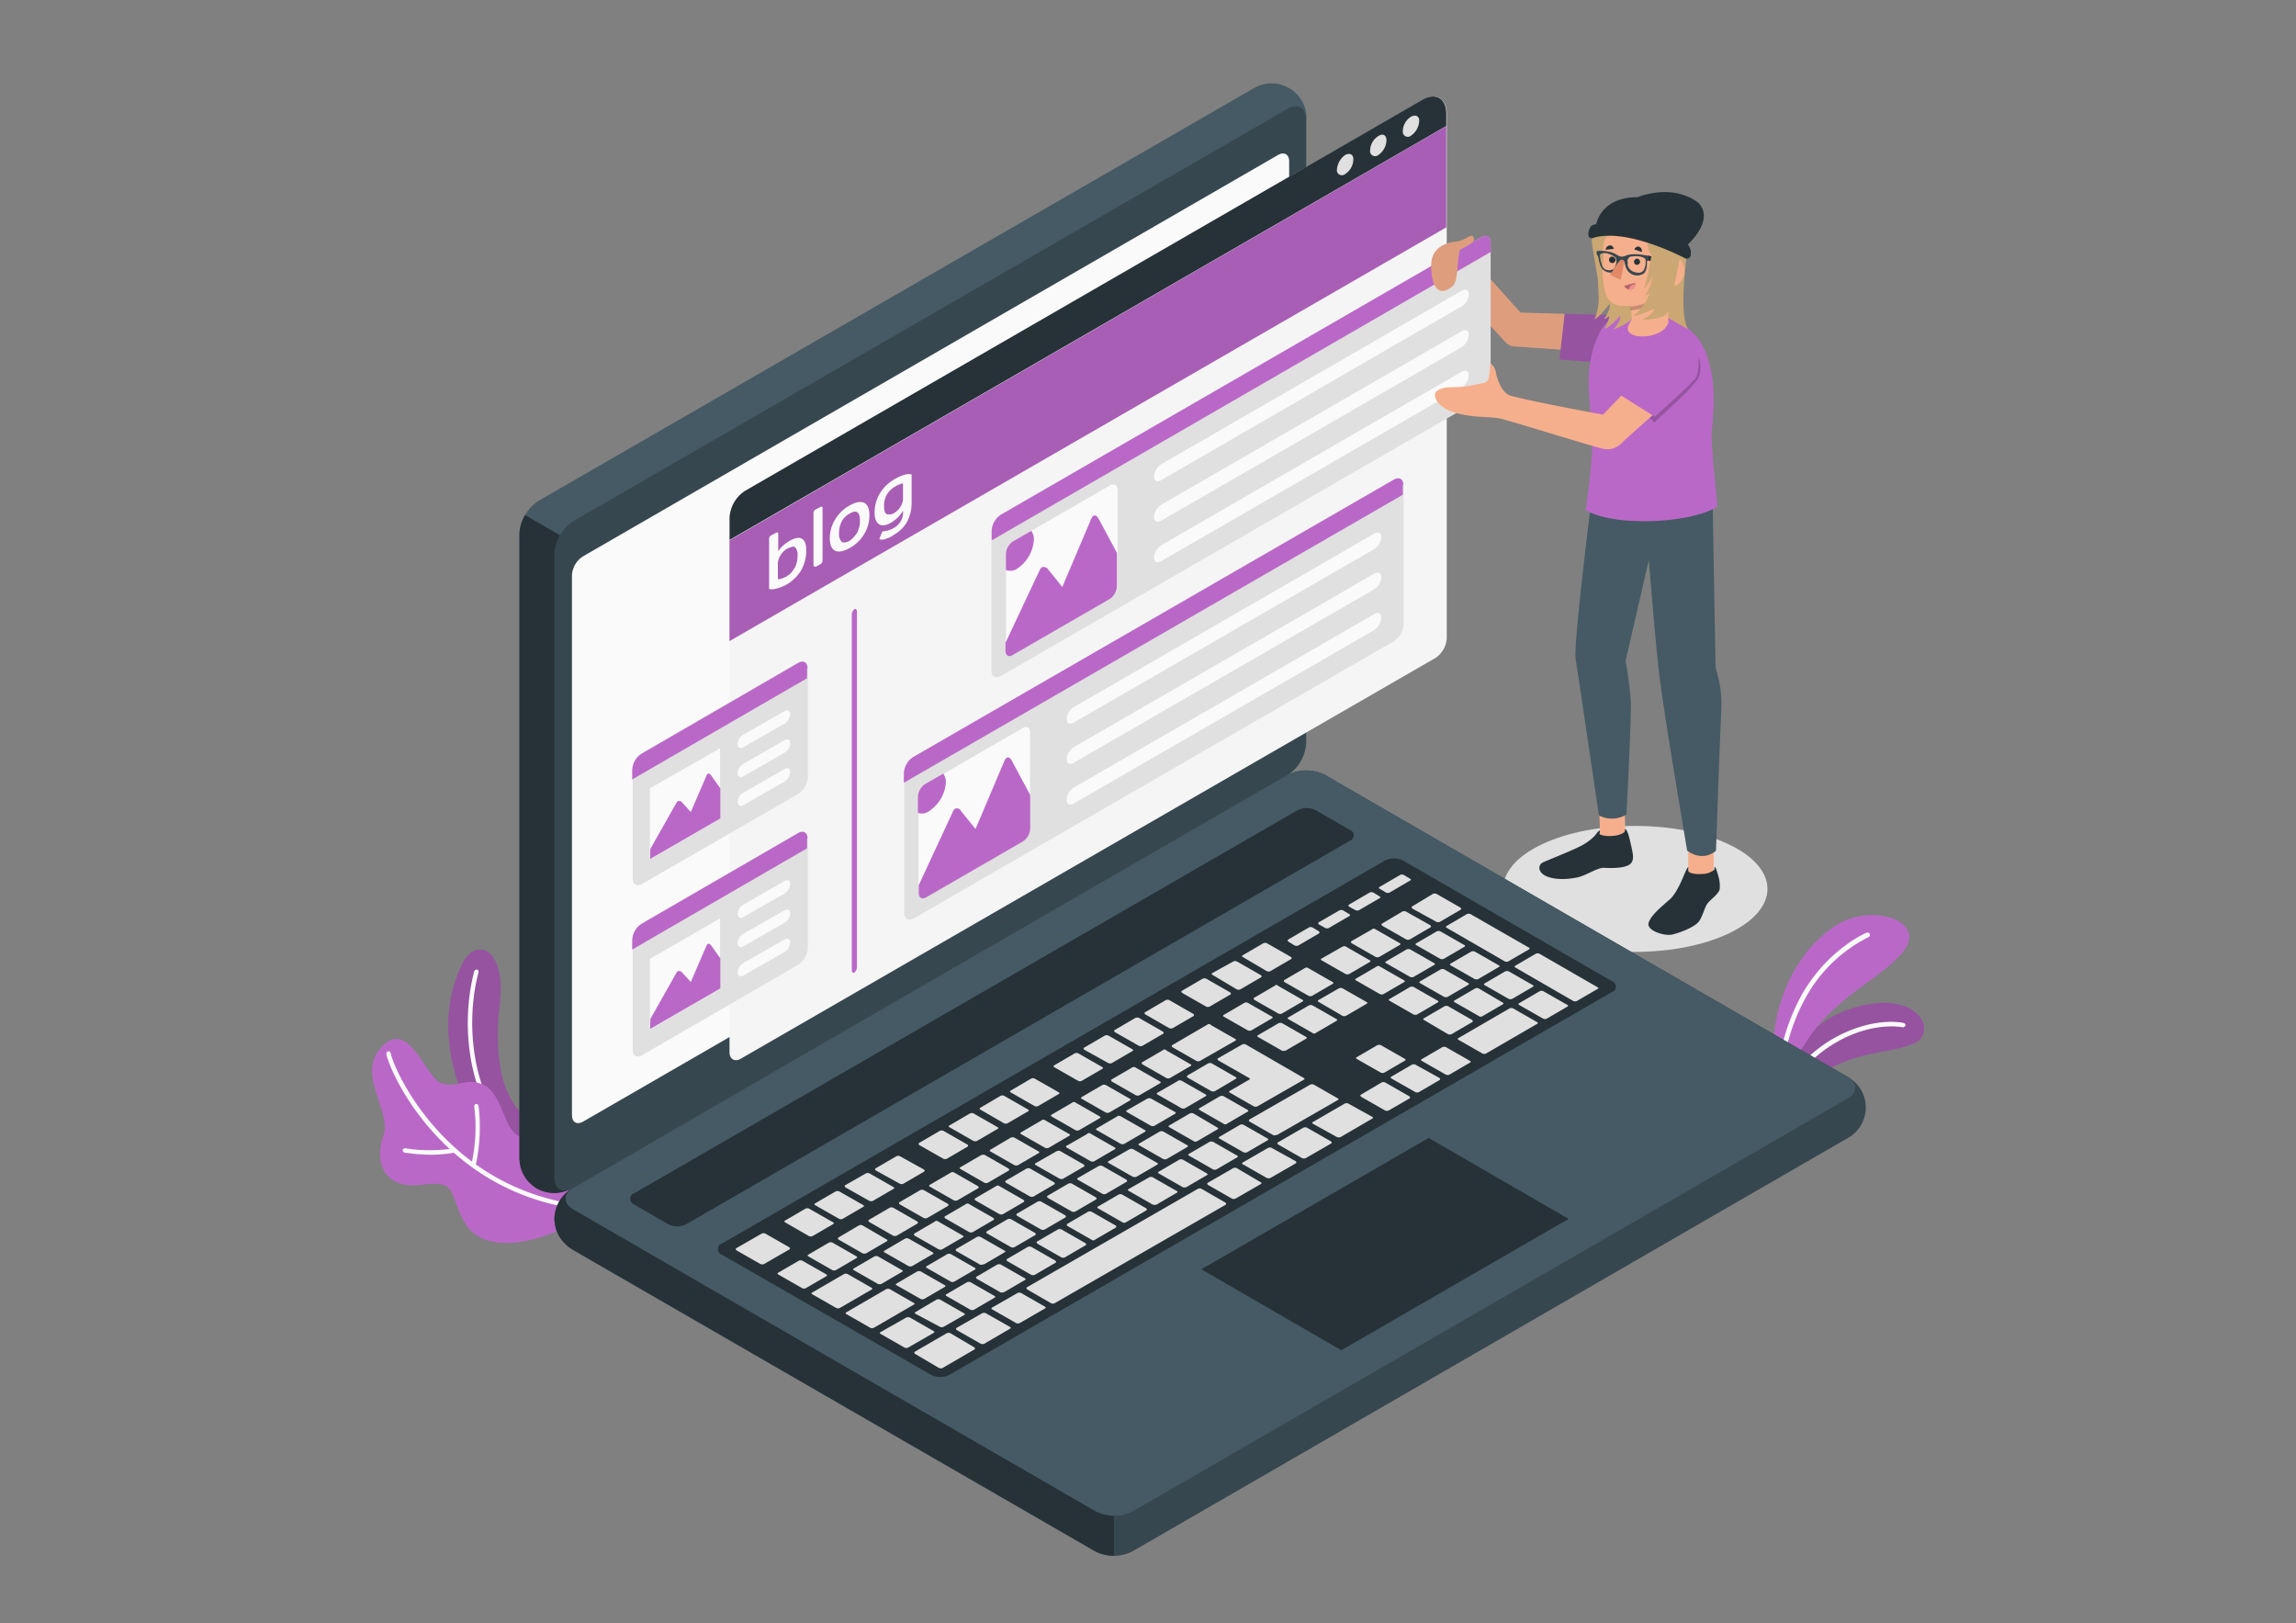 <svg xmlns="http://www.w3.org/2000/svg" viewBox="0 0 583.2 412.31">
    <rect x="0" y="0" width="583.2" height="412.31" fill="#808080" stroke="none"/>
    <g id="Слой_9" data-name="Слой 9">
        <g id="freepik--Plants--inject-2">
            <path d="M455,281.25s1.1-5.79,10.5-10.28c9.08-4.37,14.33-3.39,20.56-5.9s1.75-14.22-15.31-9.08c-15.64,4.81-17.17,18.37-17.17,18.37Z"
                  fill="#ba68c8"/>
            <path d="M455,281.25s1.1-5.79,10.5-10.28c9.08-4.37,14.33-3.39,20.56-5.9s1.75-14.22-15.31-9.08c-15.64,4.81-17.17,18.37-17.17,18.37Z"
                  opacity="0.2" style="isolation:isolate"/>
            <path d="M453.32,279.06h-.22a.56.56,0,0,1-.32-.76h0c2.18-6.23,7.65-12,14.76-15.53,9.18-4.48,15.64-3.06,16-2.95s.55.44.44.66-.44.54-.65.43h0c-.11,0-6.46-1.42-15.1,2.85-6.77,3.39-12.13,8.85-14.21,14.87A.6.6,0,0,1,453.32,279.06Z"
                  fill="#fafafa"/>
            <path d="M453.65,274s1.09-3.28,5.36-9.73c7.22-11.15,19.14-16,24.28-22.41,5.57-6.89-4.05-11.16-12.69-8.75-4.92,1.42-9.51,5.9-11.92,9a40.77,40.77,0,0,0-8.2,23Z"
                  fill="#ba68c8"/>
            <path d="M452,274.36h0a.61.61,0,0,1-.55-.65,51.26,51.26,0,0,1,6-20.67c6.56-11.81,16.29-16,16.73-16.18a.61.61,0,0,1,.76.43.54.54,0,0,1-.21.66,37.27,37.27,0,0,0-16.19,15.64,49.69,49.69,0,0,0-5.9,20.12.71.71,0,0,1-.66.65Z"
                  fill="#fafafa"/>
            <path d="M134,283.88c-7.87-5.25-8.2-19.47-7.11-28.44,1.86-14.21-5.47-17.49-9.18-11.26a35.79,35.79,0,0,0-3.83,17.39c.44,12.14,5.68,26.57,18.37,31.82Z"
                  fill="#ba68c8"/>
            <path d="M134,283.88c-7.87-5.25-8.2-19.47-7.11-28.44,1.86-14.21-5.47-17.49-9.18-11.26a35.79,35.79,0,0,0-3.83,17.39c.44,12.14,5.68,26.57,18.37,31.82Z"
                  opacity="0.2" style="isolation:isolate"/>
            <path d="M132.49,292.62a.4.4,0,0,1-.33-.11c-13.34-11.37-15.42-31.71-11.7-45.81a.6.6,0,0,1,.66-.44c.32,0,.43.33.43.66-3.61,13.77-1.64,33.68,11.38,44.72a.69.69,0,0,1,.1.77h0A.7.7,0,0,1,132.49,292.62Z"
                  fill="#fafafa"/>
            <path d="M145.94,310.12c-6.89,4.92-22.53,9.19-27.67.77-4.7-7.88-1.53-11.27-11.26-10s-11.92-6.12-9.62-12.46-7.22-15.53-.33-22.64,10.93,7.77,15,9.3,6.45-1.86,11.15.65,5,12.91,9.63,13c7.43.33,19.79.33,20.77,6.89S145.94,310.12,145.94,310.12Z"
                  fill="#ba68c8"/>
            <path d="M148.67,307.28h0c-35.87-3.72-49.75-35-50.52-39.59a.59.59,0,0,1,.44-.65c.33-.11.55.11.65.43.88,4.49,14.44,35,49.54,38.71a.59.59,0,0,1,.55.55h0A.7.7,0,0,1,148.67,307.28Z"
                  fill="#fafafa"/>
            <path d="M109.52,293.28a47.07,47.07,0,0,1-6.78-.55.59.59,0,0,1-.43-.65c0-.33.32-.44.65-.44h0a38.82,38.82,0,0,0,12.36,0c.33-.11.55.11.66.44s-.11.54-.44.65h0A36,36,0,0,1,109.52,293.28Z"
                  fill="#fafafa"/>
            <path d="M120.24,296.56h0c-.44-.11-.55-.33-.55-.66a42.24,42.24,0,0,0,.77-14.87.59.59,0,0,1,.44-.65.6.6,0,0,1,.65.43,45,45,0,0,1-.76,15.31A.73.73,0,0,1,120.24,296.56Z"
                  fill="#fafafa"/>
        </g>
        <g id="freepik--Shadow--inject-2">
            <path d="M439.11,237.07c-13.12,6.24-34.34,6.24-47.46,0s-13.12-16.4,0-22.63,34.34-6.23,47.46,0S452.23,230.84,439.11,237.07Z"
                  fill="#e0e0e0"/>
        </g>
        <g id="freepik--Device--inject-2">
            <path d="M140.8,309.57a10.27,10.27,0,0,0,4.7,7.88L278.14,394a10.45,10.45,0,0,0,9.52,0L469.18,289.13a8.89,8.89,0,0,0,3.72-12,9.38,9.38,0,0,0-3.72-3.72L336.54,196.83a10.45,10.45,0,0,0-9.52,0L145.5,301.7A10.7,10.7,0,0,0,140.8,309.57Z"
                  fill="#37474f"/>
            <path d="M195.58,272.83l-50,28.87a8.88,8.88,0,0,0-3.72,12,9.44,9.44,0,0,0,3.72,3.72L278.25,394a9.86,9.86,0,0,0,4.7,1.1V272.83Z"
                  fill="#263238"/>
            <path d="M136.42,301.92a10.39,10.39,0,0,1-4.48-8V135.49a10.85,10.85,0,0,1,4.7-8.2L318.27,22.53a8.88,8.88,0,0,1,12.25,2.84,8.25,8.25,0,0,1,1.31,5V188.63a10.81,10.81,0,0,1-4.7,8.2L145.61,301.7A10.44,10.44,0,0,1,136.42,301.92Z"
                  fill="#455a64"/>
            <path d="M154.14,142.81l-20.78-12a10.38,10.38,0,0,0-1.42,4.71V293.83a8.83,8.83,0,0,0,8.53,9.18,9.08,9.08,0,0,0,5-1.31l20.67-11.92Z"
                  fill="#263238"/>
            <path d="M140.8,140.63V299c0,3.06,2.08,4.26,4.7,2.73L327,196.83a10.21,10.21,0,0,0,4.7-8.2V30.4c0-3.06-2.07-4.26-4.7-2.73L145.5,132.43A10.85,10.85,0,0,0,140.8,140.63Z"
                  fill="#37474f"/>
            <path d="M145.61,307.17l132.64,76.65a10.45,10.45,0,0,0,9.52,0L469.29,279c2.62-1.54,2.62-3.94,0-5.47L336.65,196.83a10.45,10.45,0,0,0-9.52,0L145.61,301.7C143,303.23,143,305.64,145.61,307.17Z"
                  fill="#455a64"/>
            <path d="M148.12,141.28,324.62,39.37c1.53-.88,2.84-.22,2.84,1.64V178a6.46,6.46,0,0,1-2.84,4.93L148.12,284.86c-1.53.88-2.84.22-2.84-1.64V146.09A6.08,6.08,0,0,1,148.12,141.28Z"
                  fill="#fafafa"/>
            <path d="M161,303.12,329.54,205.8a5.07,5.07,0,0,1,4.7,0l8.64,5a1.38,1.38,0,0,1,.87,1.86,1.17,1.17,0,0,1-.87.87L174.37,310.89a5.13,5.13,0,0,1-4.7,0l-8.64-5a1.51,1.51,0,0,1-.88-1.86A1.19,1.19,0,0,1,161,303.12Z"
                  fill="#263238"/>
            <path d="M183.23,315.92l168.51-97.33a5.13,5.13,0,0,1,4.7,0l53,30.62a1.38,1.38,0,0,1,.88,1.86,1.19,1.19,0,0,1-.88.88L241.18,349.16a5.13,5.13,0,0,1-4.7,0l-53.14-30.51a1.38,1.38,0,0,1-.88-1.86A.92.92,0,0,1,183.23,315.92Z"
                  fill="#263238"/>
            <path d="M334.24,262.33l5.25-3.06a.23.23,0,0,0,0-.44l-6.12-3.49a1.2,1.2,0,0,0-.88,0l-5.25,3.06c-.22.11-.22.33,0,.43l6.13,3.5A.65.65,0,0,0,334.24,262.33Zm-10.39-12-5.25,3.06c-.22.11-.22.33,0,.54l6.13,3.5a1.18,1.18,0,0,0,.87,0l5.25-3.06a.23.23,0,0,0,0-.44l-6.12-3.5C324.4,250.09,324.07,250.09,323.85,250.31Zm-17.06,9.84-9,5.25c-.22.11-.22.32,0,.54l6.12,3.5a1.18,1.18,0,0,0,.87,0l9-5.14a.23.23,0,0,0,0-.44l-6.12-3.49A.74.74,0,0,0,306.79,260.15Zm9.3-5.47-5.25,3.06a.23.23,0,0,0,0,.44l6.12,3.5a1.2,1.2,0,0,0,.88,0l5.25-3.06a.23.23,0,0,0,0-.44l-6.13-3.5A1.19,1.19,0,0,0,316.09,254.68Zm-20.67,12-5.25,3.06c-.22.11-.22.33,0,.55l6.13,3.5a1.18,1.18,0,0,0,.87,0l5.25-3.07a.22.22,0,0,0,0-.43l-6.12-3.5c-.33-.33-.66-.33-.88-.11Zm-7.76,4.37-5.25,3.06c-.22.11-.22.33,0,.55l6.12,3.5a1.2,1.2,0,0,0,.88,0l5.25-3.06a.23.23,0,0,0,0-.44l-6.13-3.5a.82.82,0,0,0-.87-.11Zm24,14.33,5.25-3.06a.23.23,0,0,0,0-.44l-6.12-3.5a1.2,1.2,0,0,0-.88,0l-5.24,3.06a.23.23,0,0,0,0,.44l6.12,3.5a.65.65,0,0,0,.87,0ZM304,289.89l5.25-3.06a.23.23,0,0,0,0-.44l-6.12-3.61a1.2,1.2,0,0,0-.88,0L297,285.84a.23.23,0,0,0,0,.44l6.13,3.5a.86.86,0,0,0,.87.11Zm-7.65,4.48,5.24-3.06a.23.23,0,0,0,0-.44l-6.12-3.49a1.18,1.18,0,0,0-.87,0l-5.25,3.06c-.22.11-.22.33,0,.43l6.12,3.5a1.21,1.21,0,0,0,.88,0Zm-7.66,4.49,5.25-3.06a.23.23,0,0,0,0-.44l-6.12-3.5a1.2,1.2,0,0,0-.88,0l-5.36,3.06a.23.23,0,0,0,0,.44l6.13,3.5a1.5,1.5,0,0,0,1,0Zm37.84-32,5.24-3.06a.23.23,0,0,0,0-.44l-6.12-3.5a1.18,1.18,0,0,0-.87,0l-5.25,3.06a.23.23,0,0,0,0,.44l6.12,3.5A1.2,1.2,0,0,0,326.48,266.82ZM319.37,281l11.81-6.78a.22.22,0,0,0,0-.43l-14.76-8.53a1.2,1.2,0,0,0-.88,0l-6.12,3.5c-.22.11-.22.32,0,.54l7.87,4.49a.22.22,0,0,1,0,.43l-4.92,2.85a.22.22,0,0,0,0,.43l6.12,3.5a1.2,1.2,0,0,0,.88,0ZM280,275.57l-5.25,3.06c-.22.11-.22.33,0,.43l6.13,3.5a1.18,1.18,0,0,0,.87,0L287,279.5a.23.23,0,0,0,0-.44l-6.12-3.49A1.2,1.2,0,0,0,280,275.57Zm-7.65,4.48-5.25,3.06a.23.23,0,0,0,0,.44l6.12,3.5a1.2,1.2,0,0,0,.88,0l5.25-3.06a.23.23,0,0,0,0-.44l-6.13-3.5a.65.65,0,0,0-.87,0Zm-38.49,49.86a1.18,1.18,0,0,0,.87,0l5.25-3.06a.23.23,0,0,0,0-.44l-6.12-3.5a1.32,1.32,0,0,0-.88,0L227.73,326a.22.22,0,0,0,0,.43Zm-23.3-14.32-5.24,3.06a.23.23,0,0,0,0,.44l6.12,3.5a1.18,1.18,0,0,0,.87,0l5.25-3.07c.22-.1.22-.32,0-.43l-6.12-3.5A1.2,1.2,0,0,0,210.56,315.59ZM223,326.09a1.29,1.29,0,0,0,.87,0l5.25-3.07a.22.22,0,0,0,0-.43l-6.12-3.5a1.18,1.18,0,0,0-.87,0l-5.25,3.06a.23.23,0,0,0,0,.44Zm24.39,6.56,5.24-3.07c.22-.1.22-.32,0-.43l-6.12-3.5a1.18,1.18,0,0,0-.87,0l-5.25,3.06a.23.23,0,0,0,0,.44l6.12,3.5a1.2,1.2,0,0,0,.88,0ZM238.78,337a1.18,1.18,0,0,0,.87,0L244.9,334a.23.23,0,0,0,0-.44l-6.12-3.5a1.2,1.2,0,0,0-.88,0l-5.36,3.17a.23.23,0,0,0,0,.44Zm-20.56-25.81L213,314.28c-.22.11-.22.32,0,.54l6.12,3.5a1.2,1.2,0,0,0,.88,0l5.25-3.06a.23.23,0,0,0,0-.44l-6-3.5A1,1,0,0,0,218.22,311.21Zm38.6-22.3L251.57,292a.23.23,0,0,0,0,.44l6.12,3.49a1.2,1.2,0,0,0,.88,0l5.25-3.06c.22-.11.22-.33,0-.43l-6.13-3.5A1.18,1.18,0,0,0,256.82,288.91ZM226,306.73l-5.25,3.06c-.21.11-.21.33,0,.55l6.13,3.5a1.18,1.18,0,0,0,.87,0l5.25-3.06c.22-.11.22-.33,0-.55l-6.12-3.5A1.2,1.2,0,0,0,226,306.73Zm38.6-22.2-5.25,3.06a.23.23,0,0,0,0,.44l6.13,3.5a1.18,1.18,0,0,0,.87,0l5.25-3.06a.23.23,0,0,0,0-.44l-6.12-3.5a.67.67,0,0,0-.88,0Zm-15.41,8.86-5.25,3.06a.23.23,0,0,0,0,.44l6.12,3.5a1.18,1.18,0,0,0,.87,0l5.25-3.06c.22-.11.22-.33,0-.55l-6.12-3.5a2.07,2.07,0,0,0-.87.11Zm-7.77,4.48-5.25,3.06a.23.23,0,0,0,0,.44l6.13,3.5a1.18,1.18,0,0,0,.87,0l5.25-3.06c.22-.11.22-.33,0-.55l-6.12-3.5a.88.88,0,0,0-.88.11Zm-7.65,4.38-5.25,3.06c-.22.11-.22.33,0,.55l6.12,3.49a1.2,1.2,0,0,0,.88,0l5.25-3.06c.21-.11.21-.32,0-.54l-6.13-3.5a1.18,1.18,0,0,0-.87,0Zm39.36,5.46,5.25-3.06c.22-.11.22-.33,0-.54l-6.12-3.5a1.2,1.2,0,0,0-.88,0l-5.25,3.06c-.21.11-.21.33,0,.55l6.13,3.49a1.18,1.18,0,0,0,.87,0Zm67.8-67.25-5.25,3a.22.22,0,0,0,0,.43l6.13,3.5a1.18,1.18,0,0,0,.87,0l5.25-3.06a.23.23,0,0,0,0-.44l-6.12-3.5a.87.87,0,0,0-.88.11Zm-9.4,5.36-5.25,3.06c-.22.11-.22.33,0,.55l6.12,3.5a1.2,1.2,0,0,0,.88,0l5.24-3.06a.23.23,0,0,0,0-.44l-6.12-3.5a.82.82,0,0,0-.87-.11ZM348.57,236,343.32,239c-.22.11-.22.33,0,.55l6.12,3.5a1.18,1.18,0,0,0,.87,0l5.25-3.06a.23.23,0,0,0,0-.44l-6.12-3.5a.85.85,0,0,0-.87-.11ZM308.65,277.1,313.9,274c.22-.1.22-.32,0-.43l-6.12-3.5a1.2,1.2,0,0,0-.88,0l-5.25,3.06c-.22.11-.22.33,0,.55l6.13,3.5c.33,0,.65.11.87-.11Zm48.44-45.6a1.18,1.18,0,0,0-.87,0l-5.14,3.06c-.22.11-.22.33,0,.55l6.12,3.49a1.2,1.2,0,0,0,.88,0l5.25-3.06c.22-.11.22-.33,0-.54Zm-76.21,71.73,5.25-3.06c.21-.11.21-.33,0-.55l-6.13-3.5a1.18,1.18,0,0,0-.87,0l-5.36,3.07c-.22.1-.22.32,0,.43l6.12,3.5A1.07,1.07,0,0,0,280.88,303.23Zm94.59-54.56,5.24-3.07a.22.22,0,0,0,0-.43l-6.12-3.5a1.18,1.18,0,0,0-.87,0l-5.25,3.06a.23.23,0,0,0,0,.44l6.12,3.5a1.32,1.32,0,0,0,.88,0Zm-16.41-.55,5.25-3.06a.23.23,0,0,0,0-.44l-6.12-3.5a1.2,1.2,0,0,0-.88,0l-5.25,3.06a.23.23,0,0,0,0,.44l6.13,3.5a1.18,1.18,0,0,0,.87,0Zm6.78-11.59a1.18,1.18,0,0,0-.87,0l-5.25,3.06a.23.23,0,0,0,0,.44l6.12,3.5a1.2,1.2,0,0,0,.88,0l5.25-3.07a.23.23,0,0,0,0-.43Zm1.64-.88,14.77,8.53a1.18,1.18,0,0,0,.87,0l5.25-3.06a.23.23,0,0,0,0-.44l-14.87-8.53a1.2,1.2,0,0,0-.88,0l-5.25,3.07a.26.26,0,0,0,.11.43Zm-17.82,9.84-5.25,3.07a.22.22,0,0,0,0,.43l6.12,3.5a1.2,1.2,0,0,0,.88,0l5.25-3.06a.23.23,0,0,0,0-.44l-6.13-3.5a.68.68,0,0,0-.87,0ZM291.48,279,286.23,282a.23.23,0,0,0,0,.43l6.13,3.5a1.18,1.18,0,0,0,.87,0l5.25-3.06a.23.23,0,0,0,0-.44L292.36,279A1.2,1.2,0,0,0,291.48,279Zm75.35-25.81a1.18,1.18,0,0,0,.87,0l5.25-3.06a.23.23,0,0,0,0-.44l-6.12-3.5a1.2,1.2,0,0,0-.88,0l-5.25,3.06a.23.23,0,0,0,0,.44Zm-67.58,21.32L294,277.53a.23.23,0,0,0,0,.44l6.12,3.5a1.2,1.2,0,0,0,.88,0l5.25-3.06a.23.23,0,0,0,0-.44l-6.13-3.5a1.19,1.19,0,0,0-.87,0Zm-57.74,51a1.2,1.2,0,0,0,.88,0l5.24-3.06a.23.23,0,0,0,0-.44l-6.12-3.5a1.18,1.18,0,0,0-.87,0l-5.25,3.06a.23.23,0,0,0,0,.44Zm-11.59-10.94-5.25,3.07a.22.22,0,0,0,0,.43l6.12,3.5a1.2,1.2,0,0,0,.88,0l5.25-3.06a.23.23,0,0,0,0-.44l-6.13-3.5a1.29,1.29,0,0,0-.87,0Zm20,6.57,5.25-3.07a.22.22,0,0,0,0-.43l-6.12-3.5a1.2,1.2,0,0,0-.88,0l-5.25,3.06c-.22.11-.22.33,0,.55l6.13,3.49A2.32,2.32,0,0,0,249.93,321.06Zm7.76-4.38,5.25-3.06c.22-.11.22-.33,0-.55l-6.12-3.5a1.2,1.2,0,0,0-.88,0l-5.24,3.07c-.22.1-.22.32,0,.54l6.12,3.5a1.18,1.18,0,0,0,.87,0Zm7.66-4.48,5.25-3.06c.22-.11.22-.33,0-.55l-6.13-3.5a1.18,1.18,0,0,0-.87,0l-5.25,3.06c-.22.11-.22.33,0,.55l6.12,3.5a1.2,1.2,0,0,0,.88,0Zm-27.78-2.08-5.25,3.06c-.21.11-.21.33,0,.55l6.13,3.5a1.18,1.18,0,0,0,.87,0l5.25-3.06a.23.23,0,0,0,0-.44l-6.12-3.5A.86.86,0,0,0,237.57,310.12Zm7.77-4.37-5.25,3.06c-.22.11-.22.33,0,.54l6.12,3.5a1.2,1.2,0,0,0,.88,0l5.25-3.06c.21-.11.21-.33,0-.54l-6.13-3.5a.65.65,0,0,0-.87,0Zm30.83-17.83L270.93,291a.23.23,0,0,0,0,.44l6.12,3.5a1.18,1.18,0,0,0,.87,0l5.25-3.06a.23.23,0,0,0,0-.44l-6.12-3.5a.67.67,0,0,0-.88,0Zm-7.76,4.38-5.36,3.06a.23.23,0,0,0,0,.44l6.13,3.49a1.18,1.18,0,0,0,.87,0l5.25-3.06c.22-.11.22-.33,0-.54l-6.12-3.5a1.87,1.87,0,0,0-.77.11Zm15.42-8.86-5.25,3.06a.23.23,0,0,0,0,.44l6.12,3.5a1.2,1.2,0,0,0,.88,0l5.25-3.06a.23.23,0,0,0,0-.44l-6.13-3.5A1.18,1.18,0,0,0,283.83,283.44ZM253,301.26l-5.25,3.06c-.22.11-.22.33,0,.55l6.13,3.5a1.18,1.18,0,0,0,.87,0l5.25-3.06c.22-.11.22-.33,0-.55l-6.12-3.5a.67.67,0,0,0-.88,0Zm7.77-4.48-5.25,3.06c-.22.11-.22.33,0,.55l6.12,3.5a1.2,1.2,0,0,0,.88,0l5.24-3.06c.22-.11.22-.33,0-.55l-6.12-3.5a1.18,1.18,0,0,0-.87,0Zm-5.69,31.38,5.25-3.06a.23.23,0,0,0,0-.44l-6.12-3.5a1.32,1.32,0,0,0-.88,0l-5.25,3.07c-.22.11-.22.32,0,.54l6.13,3.5a2.12,2.12,0,0,0,.87-.11Zm-45.16-4.48-6.13-3.5a1.18,1.18,0,0,0-.87,0l-5.25,3.06a.23.23,0,0,0,0,.44l6.12,3.5a1.2,1.2,0,0,0,.88,0l5.25-3.06c.22-.11.11-.33,0-.44Zm11.48,3.39-6.12-3.5a1.2,1.2,0,0,0-.88,0l-8.09,4.7a.23.23,0,0,0,0,.44l6.12,3.5a1.2,1.2,0,0,0,.88,0l8.09-4.7a.23.23,0,0,0,0-.44ZM200.5,316.79l-6.12-3.5a1.18,1.18,0,0,0-.87,0L187.05,317c-.21.11-.21.33,0,.55l6.13,3.5a1.29,1.29,0,0,0,.87,0l6.45-3.72c.22-.11.22-.33,0-.55Zm5-2.84a1.2,1.2,0,0,0,.88,0l5.25-3.06a.23.23,0,0,0,0-.44l-6.13-3.5a1.18,1.18,0,0,0-.87,0L199.41,310a.23.23,0,0,0,0,.44Zm26.58,16.95L226,327.4a1.18,1.18,0,0,0-.87,0l-10.17,5.9a.23.23,0,0,0,0,.44l6.12,3.5a1.2,1.2,0,0,0,.88,0l10.17-5.91C232.43,331.23,232.32,331,232.11,330.9Zm5.14,7.21-6.13-3.5a1.29,1.29,0,0,0-.87,0l-6.56,3.72a.23.23,0,0,0,0,.44l6.12,3.5a1.18,1.18,0,0,0,.87,0l6.46-3.72c.32-.22.32-.33.11-.44Zm25.58-57.19a1.2,1.2,0,0,0,.88,0l5.25-3.06a.23.23,0,0,0,0-.44l-6.13-3.49a1.18,1.18,0,0,0-.87,0L256.71,277c-.22.11-.22.33,0,.43Zm-15.52,8.86a1.18,1.18,0,0,0,.87,0l5.25-3.06a.23.23,0,0,0,0-.44l-6.12-3.5a1.2,1.2,0,0,0-.88,0l-5.25,3.06a.23.23,0,0,0,0,.44Zm-34.12,19.79a1.18,1.18,0,0,0,.87,0l5.25-3.06a.23.23,0,0,0,0-.44l-6.12-3.49a1.2,1.2,0,0,0-.88,0l-5.25,3.06a.23.23,0,0,0,0,.43Zm41.88-24.27a1.18,1.18,0,0,0,.87,0l5.25-3.06a.23.23,0,0,0,0-.44l-6.12-3.5a1.18,1.18,0,0,0-.87,0L249,281.36a.23.23,0,0,0,0,.44Zm-15.42,9a1.2,1.2,0,0,0,.88,0l5.25-3.06c.21-.11.21-.33,0-.54l-6.13-3.5a1.18,1.18,0,0,0-.87,0l-5.25,3.06c-.22.11-.22.33,0,.55Zm1.75,44.29a1.18,1.18,0,0,0-.87,0l-8.1,4.7c-.21.11-.21.33,0,.55l6.13,3.61a1.18,1.18,0,0,0,.87,0l8.09-4.7c.22-.11.22-.33,0-.55Zm-12.79-37.94a1.18,1.18,0,0,0,.87,0l5.25-3.06c.22-.11.22-.33,0-.55l-6.12-3.39a1.2,1.2,0,0,0-.88,0l-5.25,3.06c-.22.11-.22.33,0,.55ZM220.84,305a1.2,1.2,0,0,0,.88,0l5.25-3.06a.23.23,0,0,0,0-.44l-6.13-3.5a1.18,1.18,0,0,0-.87,0L214.72,301c-.22.11-.22.33,0,.55ZM384.32,256.1a1.18,1.18,0,0,0-.87,0l-13,7.55a.22.22,0,0,0,0,.43l6.12,3.5a1.18,1.18,0,0,0,.87,0l13-7.54a.23.23,0,0,0,0-.44Zm-17.06,9.84a1.18,1.18,0,0,0-.87,0L361.14,269a.23.23,0,0,0,0,.44l6.12,3.5a1.2,1.2,0,0,0,.88,0l5.25-3.06a.23.23,0,0,0,0-.44ZM262.83,323.79l5.25-3.06c.22-.11.22-.33,0-.55l-6.12-3.5a1.2,1.2,0,0,0-.88,0l-5.24,3.06c-.22.11-.22.33,0,.55l6.12,3.5A1.18,1.18,0,0,0,262.83,323.79Zm89-48.88a1.2,1.2,0,0,0-.88,0L345.72,278c-.22.11-.22.33,0,.55l6.13,3.5a1.18,1.18,0,0,0,.87,0L358,279c.22-.11.22-.33,0-.55ZM392,251.73a1.2,1.2,0,0,0-.88,0l-5.25,3.06a.23.23,0,0,0,0,.44l6.13,3.5a1.29,1.29,0,0,0,.87,0l5.25-3.07a.22.22,0,0,0,0-.43Zm13.78-1L391,242.21a1.18,1.18,0,0,0-.87,0l-5.25,3.07c-.22.1-.22.32,0,.43l14.76,8.53a1.2,1.2,0,0,0,.88,0l5.25-3.06C406.08,251.07,406.08,250.85,405.76,250.74ZM323,291.53a1.2,1.2,0,0,0-.88,0l-6.45,3.72a.23.23,0,0,0,0,.44l6.12,3.5a1.32,1.32,0,0,0,.88,0l6.45-3.72c.22-.11.22-.33,0-.55Zm19.46-11.26a1.18,1.18,0,0,0-.87,0l-8.1,4.7a.23.23,0,0,0,0,.44l6.13,3.39a1.18,1.18,0,0,0,.87,0l8.1-4.71a.23.23,0,0,0,0-.43Zm-37.29,21.65a1.18,1.18,0,0,0-.87,0l-43.41,25c-.22.11-.22.33,0,.55L267,331a1.18,1.18,0,0,0,.87,0l43.42-25c.22-.11.22-.33,0-.55Zm-45.82,26.46a1.18,1.18,0,0,0-.87,0L252,332.1a.23.23,0,0,0,0,.44l6.12,3.5a1.2,1.2,0,0,0,.88,0l6.45-3.72a.23.23,0,0,0,0-.44Zm54.79-31.71a1.2,1.2,0,0,0-.88,0l-6.45,3.72c-.22.11-.22.33,0,.54l6.13,3.5a1.18,1.18,0,0,0,.87,0l6.45-3.71a.23.23,0,0,0,0-.44Zm-63.75,36.85a1.2,1.2,0,0,0-.88,0L243,337.24c-.22.11-.22.33,0,.55l6.13,3.5a1.29,1.29,0,0,0,.87,0l6.56-3.83a.23.23,0,0,0,0-.44Zm81.57-47.13a1.18,1.18,0,0,0-.87,0l-6.45,3.72c-.22.11-.22.33,0,.55l6.12,3.5a1.32,1.32,0,0,0,.88,0l6.45-3.72c.22-.11.22-.33,0-.55Zm27.56-16a1.18,1.18,0,0,0-.87,0l-5.25,3.06a.23.23,0,0,0,0,.44l6.12,3.49a1.18,1.18,0,0,0,.87,0l5.25-3.06c.22-.11.22-.33,0-.54Zm16.95-12.25,5.25-3.06a.23.23,0,0,0,0-.44l-6.13-3.61a1.18,1.18,0,0,0-.87,0l-5.25,3.06a.23.23,0,0,0,0,.44l6.12,3.5a.83.83,0,0,0,.88.11ZM341.89,258l5.25-3.06a.23.23,0,0,0,0-.44L341,251a1.2,1.2,0,0,0-.88,0L334.9,254a.23.23,0,0,0,0,.44L341,258a1.18,1.18,0,0,0,.87,0ZM324.4,288.25l15.42-8.86c.22-.11.22-.33,0-.43l-6.13-3.5a1.18,1.18,0,0,0-.87,0l-15.42,8.85c-.22.11-.22.33,0,.55l6.12,3.5c.33,0,.66-.11.88-.11Zm43.41-25.59a1.2,1.2,0,0,0,.88,0l5.24-3.06c.22-.11.22-.33,0-.55l-6.12-3.5a1.18,1.18,0,0,0-.87,0l-5.25,3.07a.22.22,0,0,0,0,.43Zm-7.87-5,5.25-3.06a.23.23,0,0,0,0-.44l-6.13-3.5a1.18,1.18,0,0,0-.87,0l-5.25,3.07c-.22.1-.22.32,0,.43l6.12,3.5a1.2,1.2,0,0,0,.88,0Zm-43.2,35,5.25-3.06c.22-.11.22-.33,0-.43l-6.12-3.5a1.2,1.2,0,0,0-.88,0l-5.24,3.06a.23.23,0,0,0,0,.44l6.12,3.49a1.18,1.18,0,0,0,.87,0Zm34-20.23a1.2,1.2,0,0,0,.88,0l5.25-3.06a.23.23,0,0,0,0-.43l-6.13-3.5a1.18,1.18,0,0,0-.87,0l-5.25,3.06a.23.23,0,0,0,0,.44Zm-72.61,42.43,5.25-3.06c.22-.11.22-.33,0-.55l-6.12-3.5a1.32,1.32,0,0,0-.88,0l-5.25,3.07c-.21.11-.21.32,0,.54l6.13,3.5a.65.65,0,0,0,.87,0Zm7.77-4.37,5.25-3.06c.21-.11.21-.33,0-.55l-6.13-3.5a1.18,1.18,0,0,0-.87,0l-5.25,3.06a.23.23,0,0,0,0,.44l6.12,3.5a.88.88,0,0,0,.88.11Zm-15.42,8.86,5.25-3.07c.22-.11.22-.32,0-.54l-6.13-3.5a1.18,1.18,0,0,0-.87,0l-5.25,3.06c-.22.11-.22.33,0,.55l6.12,3.5a1.2,1.2,0,0,0,.88,0Zm30.84-17.83,5.24-3.06a.23.23,0,0,0,0-.44l-6.12-3.5a1.18,1.18,0,0,0-.87,0l-5.25,3.07c-.22.1-.22.32,0,.43l6.12,3.5A1.2,1.2,0,0,0,301.33,301.48ZM293.67,306l5.25-3.07a.22.22,0,0,0,0-.43L292.8,299a1.2,1.2,0,0,0-.88,0L286.67,302a.23.23,0,0,0,0,.44l6.13,3.5a1.3,1.3,0,0,0,.87,0ZM309,297l5.25-3.06a.23.23,0,0,0,0-.44l-6.12-3.5a1.2,1.2,0,0,0-.88,0L302,293.06a.23.23,0,0,0,0,.44l6.13,3.5A1.18,1.18,0,0,0,309,297Zm35.32-65.83a1.2,1.2,0,0,0,.88,0l5.24-3.06a.23.23,0,0,0,0-.44l-1.64-1a1.18,1.18,0,0,0-.87,0l-5.25,3.06c-.22.11-.22.33,0,.54Zm-37.94,24.49a1.18,1.18,0,0,0,.87,0l5.25-3.06c.22-.11.22-.33,0-.54l-6.12-3.5a1.2,1.2,0,0,0-.88,0l-5.25,3.06c-.22.11-.22.33,0,.54Zm15.41-9a1.2,1.2,0,0,0,.88,0l5.25-3.06c.22-.11.22-.33,0-.55l-6.13-3.5a1.18,1.18,0,0,0-.87,0l-5.25,3.06a.23.23,0,0,0,0,.44ZM297,261.13a1.2,1.2,0,0,0,.88,0l5.25-3.06c.21-.11.21-.33,0-.55L297,254a1.18,1.18,0,0,0-.87,0l-5.25,3.07c-.22.1-.22.32,0,.54Zm17.17-9.84a1.18,1.18,0,0,0,.87,0l5.25-3.06c.22-.11.22-.33,0-.55l-6.12-3.5a1.2,1.2,0,0,0-.88,0l-5.35,2.95a.23.23,0,0,0,0,.44ZM281.53,270a1.2,1.2,0,0,0,.88,0l5.25-3.06a.23.23,0,0,0,0-.44l-6.13-3.5a1.18,1.18,0,0,0-.87,0l-5.25,3.06c-.22.11-.22.33,0,.55Zm7.77-4.38a1.18,1.18,0,0,0,.87,0l5.25-3.06c.22-.11.22-.33,0-.54l-6.12-3.5a1.2,1.2,0,0,0-.88,0l-5.25,3.06c-.22.11-.22.33,0,.55Zm39.58-25.47a1.2,1.2,0,0,0,.88,0l5.25-3.07c.21-.11.21-.32,0-.54l-1.64-1a1.2,1.2,0,0,0-.88,0l-5.25,3.06c-.22.11-.22.33,0,.55Zm23.18-13.45a1.32,1.32,0,0,0,.88,0l5.25-3.07a.22.22,0,0,0,0-.43l-1.64-1a1.2,1.2,0,0,0-.88,0l-5.25,3.06a.23.23,0,0,0,0,.44Zm12.8,7.43a1.18,1.18,0,0,0,.87,0l5.25-3.06c.22-.11.22-.33,0-.55l-6.12-3.5a1.2,1.2,0,0,0-.88,0l-5.25,3.17c-.21.11-.21.33,0,.55ZM384.1,253.7l5.25-3.07a.22.22,0,0,0,0-.43l-6.12-3.5a1.2,1.2,0,0,0-.88,0l-5.24,3.06a.23.23,0,0,0,0,.44l6.12,3.5A1.29,1.29,0,0,0,384.1,253.7Zm-47.45-18a1.18,1.18,0,0,0,.87,0l5.25-3.06a.23.23,0,0,0,0-.44l-1.64-1a1.2,1.2,0,0,0-.88,0L335,234.23c-.22.11-.22.33,0,.55Zm-62.77,38.82a1.18,1.18,0,0,0,.87,0l5.25-3.06a.23.23,0,0,0,0-.44l-6.12-3.5a1.2,1.2,0,0,0-.88,0l-5.25,3.07a.23.23,0,0,0,0,.43Z"
                  fill="#e0e0e0"/>
            <polygon points="305.15 322.37 362.89 289.02 398.43 309.57 340.69 342.93 305.15 322.37" fill="#263238"/>
        </g>
        <g id="freepik--Screen--inject-2">
            <path d="M189.24,124.66,361.36,25.37c3.39-2,6.12-.33,6.12,3.5v133.3a6.43,6.43,0,0,1-2.84,4.92L188.15,268.9c-1.53.87-2.85.1-2.85-1.65V131.44A8.42,8.42,0,0,1,189.24,124.66Z"
                  fill="#f5f5f5"/>
            <path d="M367.37,32V28.87c0-3.94-2.73-5.47-6.12-3.5l-172,99.29a8.68,8.68,0,0,0-3.94,6.78v5.69Z"
                  fill="#263238"/>
            <path d="M341.68,39.37A4.92,4.92,0,0,0,339.6,43a1.27,1.27,0,0,0,2.08,1.2,4.49,4.49,0,0,0,2.07-3.61C343.86,39.26,342.88,38.71,341.68,39.37Z"
                  fill="#e0e0e0"/>
            <path d="M350.1,34.56a4.44,4.44,0,0,0-2.08,3.6,1.28,1.28,0,0,0,2.08,1.21,4.68,4.68,0,0,0,2.07-3.72C352.17,34.34,351.3,33.79,350.1,34.56Z"
                  fill="#e0e0e0"/>
            <path d="M358.41,29.64a4.44,4.44,0,0,0-2.08,3.6,1.28,1.28,0,0,0,2.08,1.21,4.79,4.79,0,0,0,2.07-3.61C360.59,29.53,359.61,29,358.41,29.64Z"
                  fill="#e0e0e0"/>
            <polygon points="185.3 137.24 185.3 162.82 367.37 57.74 367.37 32.04 185.3 137.24" fill="#ba68c8"/>
            <polygon points="185.3 137.24 185.3 162.82 367.37 57.74 367.37 32.04 185.3 137.24" opacity="0.1"
                     style="isolation:isolate"/>
            <path d="M197.22,149.48a3.63,3.63,0,0,1-1.86.11V137a1.4,1.4,0,0,1,.11-.66,1.1,1.1,0,0,1,.55-.44l1-.54c.22-.11.44-.22.55-.11s.11.22.11.55V140a7.84,7.84,0,0,1,1.2-1.42,15.14,15.14,0,0,1,1.64-1.2c1.43-.77,2.41-1,3.18-.55s1.09,1.42,1.09,3.06a10.2,10.2,0,0,1-1.31,5,10.82,10.82,0,0,1-3.94,3.72A10.61,10.61,0,0,1,197.22,149.48Zm4.6-5.14a6.93,6.93,0,0,0,.76-3.28A2.91,2.91,0,0,0,202,139c-.32-.33-1-.11-2,.32a5,5,0,0,0-2.41,3.5v4.27a2.42,2.42,0,0,0,.88-.11c.32-.11.76-.33,1.09-.44a5.31,5.31,0,0,0,2.19-2.19Z"
                  fill="#fafafa"/>
            <path d="M206.74,143.8c-.11-.11-.11-.22-.11-.44v-12.9a1.4,1.4,0,0,1,.11-.66,1.07,1.07,0,0,1,.54-.44l1-.54c.22-.11.44-.22.54-.11s.11.22.11.54v12.91a1.36,1.36,0,0,1-.11.65,1.25,1.25,0,0,1-.54.55l-1,.55A.79.79,0,0,1,206.74,143.8Z"
                  fill="#fafafa"/>
            <path d="M212.1,139.86c-.88-.44-1.32-1.53-1.32-3.17a8.93,8.93,0,0,1,1.32-4.7,9.75,9.75,0,0,1,3.71-3.61c1.53-.88,2.85-1.09,3.72-.66s1.31,1.53,1.31,3.17a9,9,0,0,1-1.31,4.71,9.75,9.75,0,0,1-3.72,3.6C214.17,140.08,213,140.3,212.1,139.86Zm5.68-4.7a6.49,6.49,0,0,0,.66-2.95c0-1.1-.22-1.75-.66-2.08s-1.09-.22-2,.33a4.85,4.85,0,0,0-2,2,6.56,6.56,0,0,0-.65,2.95,2.75,2.75,0,0,0,.65,2.18c.44.33,1.1.22,2-.21a7.73,7.73,0,0,0,2-2.19Z"
                  fill="#fafafa"/>
            <path d="M225.11,136.8a2.4,2.4,0,0,1-1.53.22c-.22,0-.22-.11-.11-.44l.54-1.31c0-.11.11-.22.22-.33h.22a6.92,6.92,0,0,0,2.63-.87,4.6,4.6,0,0,0,1.75-1.75,4.46,4.46,0,0,0,.54-2.63,9,9,0,0,1-1.2,1.64,15.67,15.67,0,0,1-1.64,1.31c-1.31.77-2.41,1-3.17.55s-1.2-1.42-1.2-2.95a9.7,9.7,0,0,1,1.31-4.92,10.64,10.64,0,0,1,3.93-3.72,10.06,10.06,0,0,1,2.3-1,3.57,3.57,0,0,1,1.86-.11v7.21a10.35,10.35,0,0,1-1.09,4.71,8.51,8.51,0,0,1-3.39,3.39A5.78,5.78,0,0,1,225.11,136.8Zm3.61-8.09a3.65,3.65,0,0,0,.65-2.08V122.8a2,2,0,0,0-.87.22,5.14,5.14,0,0,0-1.1.55,5.37,5.37,0,0,0-2.84,5c0,1.09.22,1.75.66,2a2.36,2.36,0,0,0,2-.33,5.3,5.3,0,0,0,1.53-1.53Z"
                  fill="#fafafa"/>
            <path d="M216.36,156.26v90.11c0,.55.33.87.66.65a2,2,0,0,0,.65-1.53v-90.1c0-.66-.33-.88-.65-.66A1.84,1.84,0,0,0,216.36,156.26Z"
                  fill="#ba68c8"/>
            <path d="M163.11,191.26l39.69-23c1.31-.76,2.41-.11,2.41,1.31v27.89a5.52,5.52,0,0,1-2.41,4.15L163.11,224.5c-1.32.76-2.41.11-2.41-1.31V195.3A5.11,5.11,0,0,1,163.11,191.26Z"
                  fill="#e0e0e0"/>
            <path d="M205.1,169.71c0-1.53-1.1-2.07-2.41-1.31l-39.69,23a5.14,5.14,0,0,0-2.41,4.15v2.41l44.4-25.7v-2.52Z"
                  fill="#ba68c8"/>
            <polygon points="165.07 200.22 182.9 190.05 182.9 207.99 165.07 218.27 165.07 200.22" fill="#fafafa"/>
            <path d="M165.18,215.64l6.67-11.81a.76.76,0,0,1,1-.33c.11,0,.22.11.33.22l2.29,2.52,4-9.3c.22-.54.65-.65,1.09-.11l2.41,3.39v7.66l-17.83,10.28Z"
                  fill="#ba68c8"/>
            <path d="M187.38,189c0,.87.66,1.2,1.42.77l10.5-6a3.11,3.11,0,0,0,1.42-2.4c0-.88-.65-1.21-1.42-.77l-10.5,6A2.88,2.88,0,0,0,187.38,189Z"
                  fill="#fafafa"/>
            <path d="M187.38,196.4c0,.87.66,1.2,1.42.76l10.5-6a3.11,3.11,0,0,0,1.42-2.41c0-.87-.65-1.2-1.42-.76l-10.5,6A2.86,2.86,0,0,0,187.38,196.4Z"
                  fill="#fafafa"/>
            <path d="M187.38,203.72c0,.88.66,1.2,1.42.77l10.5-6a3.09,3.09,0,0,0,1.42-2.4c0-.88-.65-1.21-1.42-.77l-10.5,6A2.85,2.85,0,0,0,187.38,203.72Z"
                  fill="#fafafa"/>
            <path d="M163.11,234.45,202.8,211.6c1.31-.77,2.41-.11,2.41,1.31v27.88A5.55,5.55,0,0,1,202.8,245l-39.69,23c-1.32.77-2.41.11-2.41-1.31v-28A5.16,5.16,0,0,1,163.11,234.45Z"
                  fill="#e0e0e0"/>
            <path d="M205.1,212.91c0-1.53-1.1-2.08-2.41-1.31l-39.69,23a5.14,5.14,0,0,0-2.41,4.15v2.41l44.4-25.7v-2.51Z"
                  fill="#ba68c8"/>
            <polygon points="165.07 243.53 182.9 233.25 182.9 251.18 165.07 261.46 165.07 243.53" fill="#fafafa"/>
            <path d="M165.18,258.83,171.85,247a.76.76,0,0,1,1-.32c.11,0,.22.11.33.22l2.29,2.51,4-9.29c.22-.55.65-.55,1.09-.11l2.41,3.39v7.65l-17.83,10.28Z"
                  fill="#ba68c8"/>
            <path d="M187.38,232.15c0,.88.66,1.21,1.42.77l10.5-6a3.09,3.09,0,0,0,1.42-2.4c0-.88-.65-1.2-1.42-.77l-10.5,6A3.16,3.16,0,0,0,187.38,232.15Z"
                  fill="#fafafa"/>
            <path d="M187.38,239.59c0,.87.66,1.2,1.42.76l10.5-6a3.11,3.11,0,0,0,1.42-2.41c0-.87-.65-1.2-1.42-.76l-10.5,6A2.86,2.86,0,0,0,187.38,239.59Z"
                  fill="#fafafa"/>
            <path d="M187.38,247c0,.88.66,1.21,1.42.77l10.5-6a3.12,3.12,0,0,0,1.42-2.41c0-.87-.65-1.2-1.42-.77l-10.5,6A2.86,2.86,0,0,0,187.38,247Z"
                  fill="#fafafa"/>
            <path d="M232.11,192.24l122-70.42c1.31-.77,2.41-.11,2.41,1.31v35.54a5.52,5.52,0,0,1-2.41,4.15l-122,70.43c-1.32.76-2.41.11-2.41-1.32V196.4A5.16,5.16,0,0,1,232.11,192.24Z"
                  fill="#e0e0e0"/>
            <path d="M356.44,123.13c0-1.53-1.1-2.08-2.41-1.31L232,192.24a5.19,5.19,0,0,0-2.41,4.16v2.4l126.74-73.15v-2.52Z"
                  fill="#ba68c8"/>
            <path d="M259.77,184.91l-24.6,14.22a4.09,4.09,0,0,0-1.86,3.28v24.38c0,1.21.87,1.65,1.86,1.1l24.6-14.22a4.09,4.09,0,0,0,1.86-3.28V186C261.63,184.8,260.87,184.26,259.77,184.91Z"
                  fill="#fafafa"/>
            <path d="M242,206.24l-8.64,18.59v2c0,1.21.87,1.65,1.86,1.1l24.6-14.22a4.09,4.09,0,0,0,1.86-3.28v-8.53l-4.7-8.75c-.55-1.09-1.42-1-1.86.11l-7.33,17.28L244.13,206a1.17,1.17,0,0,0-1.64-.55A2.06,2.06,0,0,0,242,206.24Z"
                  fill="#ba68c8"/>
            <path d="M236,206a9.56,9.56,0,0,0,4.27-7.33,4,4,0,0,0-.66-2.19l-4.59,2.63a4.11,4.11,0,0,0-1.86,3.28v4.05A3,3,0,0,0,236,206Z"
                  fill="#ba68c8"/>
            <path d="M272.78,179.56l76.22-44c1.1-.66,1.86-.22,1.86.87a3.82,3.82,0,0,1-1.86,3.06l-76.22,44c-1.09.66-1.85.22-1.85-1A3.81,3.81,0,0,1,272.78,179.56Z"
                  fill="#fafafa"/>
            <path d="M272.78,189.73l76.22-44c1.1-.66,1.86-.22,1.86.87A3.82,3.82,0,0,1,349,149.7l-76.22,44c-1.09.66-1.85.22-1.85-1A4.18,4.18,0,0,1,272.78,189.73Z"
                  fill="#fafafa"/>
            <path d="M272.78,200,349,156c1.1-.65,1.86-.21,1.86.88a4.19,4.19,0,0,1-1.86,3.17l-76.22,44c-1.09.66-1.85.22-1.85-1A4,4,0,0,1,272.78,200Z"
                  fill="#fafafa"/>
        </g>
        <g id="freepik--Character--inject-2">
            <path d="M397.44,79.72l-11.15-.33c-.76-.66-12.46-13.89-12.46-13.89s-4.27,6.67-4.27,7.11S381,85.4,382.25,86.72A3.32,3.32,0,0,0,385,88c3.06.22,14.32,1,14.32,1Z"
                  fill="#f6af8c"/>
            <path d="M397.44,79.72l-11.15-.33c-.76-.66-12.46-13.89-12.46-13.89s-4.27,6.67-4.27,7.11S381,85.4,382.25,86.72A3.32,3.32,0,0,0,385,88c3.06.22,14.32,1,14.32,1Z"
                  opacity="0.1" style="isolation:isolate"/>
            <polygon points="413.3 92.62 396.13 91.31 397.44 79.72 415.16 80.16 413.3 92.62" fill="#ba68c8"/>
            <polygon points="413.3 92.62 396.13 91.31 397.44 79.72 415.16 80.16 413.3 92.62" opacity="0.2"
                     style="isolation:isolate"/>
            <path d="M254.3,130.68,376.23,60.25c1.31-.76,2.41-.11,2.41,1.32V97.1a5.52,5.52,0,0,1-2.41,4.16l-122,70.42c-1.32.77-2.41.11-2.41-1.31V134.83A5.57,5.57,0,0,1,254.3,130.68Z"
                  fill="#e0e0e0"/>
            <path d="M378.64,61.57c0-1.54-1.1-2.08-2.41-1.32L254.3,130.68a5.16,5.16,0,0,0-2.4,4.15v2.41L378.64,64Z"
                  fill="#ba68c8"/>
            <path d="M282,123.24l-24.6,14.22a4.07,4.07,0,0,0-1.86,3.28v24.38c0,1.2.87,1.75,1.86,1.09L282,152a4.13,4.13,0,0,0,1.86-3.28V124.33C283.83,123.13,283.06,122.69,282,123.24Z"
                  fill="#fafafa"/>
            <path d="M264.15,144.67l-8.75,18.59v2c0,1.2.87,1.75,1.86,1.09l24.6-14.21a4.13,4.13,0,0,0,1.86-3.28v-8.42l-4.7-8.75c-.55-1.09-1.42-1-1.86.11l-7.33,17.28-3.61-4.49a1.34,1.34,0,0,0-1.75-.43C264.47,144.24,264.26,144.45,264.15,144.67Z"
                  fill="#ba68c8"/>
            <path d="M258.35,144.45a9.57,9.57,0,0,0,4.27-7.43,3.93,3.93,0,0,0-.66-2.19l-4.59,2.63a4.07,4.07,0,0,0-1.86,3.28v4A3,3,0,0,0,258.35,144.45Z"
                  fill="#ba68c8"/>
            <path d="M295,117.88l76.22-44c1.09-.65,1.86-.22,1.86.88a3.86,3.86,0,0,1-1.86,3.06L295,121.93c-1.09.65-1.86.22-1.86-.88A4.05,4.05,0,0,1,295,117.88Z"
                  fill="#fafafa"/>
            <path d="M295,128.16l76.22-44c1.09-.65,1.86-.22,1.86.88a4.24,4.24,0,0,1-1.86,3.17l-76.22,44c-1.09.65-1.86.22-1.86-.88A4.05,4.05,0,0,1,295,128.16Z"
                  fill="#fafafa"/>
            <path d="M295,138.44l76.22-44c1.09-.66,1.86-.22,1.86.88a4.24,4.24,0,0,1-1.86,3.17l-76.22,44c-1.09.65-1.86.21-1.86-.88A4.05,4.05,0,0,1,295,138.44Z"
                  fill="#fafafa"/>
            <rect x="428.83" y="214.88" width="6.45" height="9.4" fill="#f6af8c"/>
            <rect x="406.3" y="203.39" width="6.45" height="9.4" transform="translate(-6.91 14.2) rotate(-1.97)"
                  fill="#f6af8c"/>
            <path d="M435,123.13c0,6.12.77,46,.77,46,.11,1.75,1.86,5,1.42,11.92-.44,9.29-1.31,35-1.31,35s-3.06,3.06-7.33,0c0,0-5.9-34.88-7-44.07-1-8-2.73-29.74-2.73-29.74l-5.91,25.58a100,100,0,0,1,1.32,10.28c.21,4.27-1.1,28.76-1.1,28.76a7,7,0,0,1-7,.22s-5.25-35.76-5.9-39.69,4.48-44.18,4.48-44.18l30.29-.11Z"
                  fill="#455a64"/>
            <path d="M434.73,109.79c.11,7.54,1.43,16,1.43,18.92-6.78,4.26-26.14,5.14-33.36.87,0,0,1.75-12.35,1.64-17-.22-5.14-.65-10.17-.87-13.78A30.19,30.19,0,0,1,405,87.59c1.31-3.72,3.28-7.11,6.23-7.33l6.56-.43A15.72,15.72,0,0,1,434.08,92C435.28,96.12,435.72,101.92,434.73,109.79Z"
                  fill="#ba68c8"/>
            <path d="M428.83,221.11v-.88c-.66.22-2.08,5.69-4.59,8.1-2.08,1.85-4.82,4-5.47,6s3.83,3.39,5.79,3.06c2.19-.44,6-2,7-3.39s1.42-3.61,2.19-4.59,2.62-2.19,3.06-3.5a8.91,8.91,0,0,0-.33-3.39c-.32-1.09-.65-2.41-1-2.3v.66a4.94,4.94,0,0,1-3.28,1.09C431.12,222.09,428.83,221.87,428.83,221.11Z"
                  fill="#263238"/>
            <path d="M406.41,210.94c-.33,0-.65.44-1.31,1.31a13.75,13.75,0,0,1-3.83,2.74c-2.4,1.2-7.11,3.06-9.29,4-1.31.66-1.31,2.19.11,3.17s4.7,1.53,8.64.66c2.18-.44,5-2.52,6.78-2.41s5.13.11,6.45-.87.76-2.85.43-4.49c-.43-1.85-1-4.59-1.64-4.48v.55c-.76,1.2-4.7,1.64-6.45.76Z"
                  fill="#263238"/>
            <path d="M427.08,84.64l-19.9,20.67s-17.5-3.18-23.51-4.82c-1.86-.54-3.17-3.39-3.61-5.46a4.38,4.38,0,0,0-1.53-2.85,26.13,26.13,0,0,1-.44,4c-.11,1.09-1.86,1.2-3.39,1.53-5.47,1.2-7.33,0-9.62,1.53-1.75,1.2.43,4.49,4.48,5.58,5.58,1.53,8.75.76,12.14,1.64,2.62.66,21.65,6.56,25.15,7.43,1.86.44,3.39.33,5.47-1.74s17.82-15.75,17.82-15.75Z"
                  fill="#f6af8c"/>
            <path d="M428.06,83.87c-2.18-.54-16.73,16.3-16.73,16.3l9,5.68s9.08-6.78,10.72-9.29S434.62,85.62,428.06,83.87Z"
                  fill="#ba68c8"/>
            <path d="M420.3,105.85s10.06-9,10.5-9.95c.87-1.86.65-5.36.65-5.36s1.1,3.07,0,5.36-8.75,9.08-9.95,10.17l-1.2,1.2-1.2-1.09.65-.66Z"
                  fill="#ba68c8"/>
            <path d="M420.3,105.85s10.06-9,10.5-9.95c.87-1.86.65-5.36.65-5.36s1.1,3.07,0,5.36-8.75,9.08-9.95,10.17l-1.2,1.2-1.2-1.09.65-.66Z"
                  opacity="0.2" style="isolation:isolate"/>
            <path d="M369.89,61.35c2.19-.22,3.61-1.86,4.15-1.42a1.16,1.16,0,0,1,.11,1.53,12.17,12.17,0,0,1-3.28,1.86,16.67,16.67,0,0,0-.54,3.39c-.22,1.64-.11,5-1.54,6.12-4.26,3.39-5.35-2-5.24-5.69C363.66,62.66,367.59,61.57,369.89,61.35Z"
                  fill="#f6af8c"/>
            <path d="M369.89,61.35c2.19-.22,3.61-1.86,4.15-1.42a1.16,1.16,0,0,1,.11,1.53,12.17,12.17,0,0,1-3.28,1.86,16.67,16.67,0,0,0-.54,3.39c-.22,1.64-.11,5-1.54,6.12-4.26,3.39-5.35-2-5.24-5.69C363.66,62.66,367.59,61.57,369.89,61.35Z"
                  opacity="0.1" style="isolation:isolate"/>
            <g id="freepik--Head--inject-2">
                <path id="hair-2"
                      d="M428.61,60.91a5.55,5.55,0,0,0-.33-2.62,2.19,2.19,0,0,0-2.4-1.1l-20.45.33a7.27,7.27,0,0,0-1.1,3.39,13.41,13.41,0,0,0,.22,2.19l1.31,7.76.22,4.48a13.75,13.75,0,0,1-1.09,5.8c1.53-.77,3.83-4,3.83-4,.43,1.43-1.42,3.94-1.42,3.94s.65-.33,1.42-.77a10.82,10.82,0,0,1-1.31,3.29c1.53-.55,4-3.39,4-3.39.33,1.42-1.75,3.49-1.75,3.49a16.39,16.39,0,0,0,4.48-2.4c1.65-1.42.44-4.48.44-4.48l8.53-1.86-.76,3.93,1.09,1.75,5.25,3c-2.19-3.39-.77-15.2-.33-18.92A14.77,14.77,0,0,0,428.61,60.91Z"
                      fill="#cba773"/>
                <path d="M427.3,66.6c-.77-1.32-2.74-1-3.5-.11s-.77,2-1.64,2.07c-1.1,0-1.1-1.64-1-2.4a4.87,4.87,0,0,1-2.51-5.47c-4.38-2.51-9-1.86-10.94-.22-.32,1.42-.76,2.41-.43,4v1.86a20.63,20.63,0,0,0,.43,7.76,4.65,4.65,0,0,0,3.83,3.61h2.73l.22,3.5c-1.31,1.86-1.53,3.17.55,3.94s7.55.21,8.75-3.18l-.33-9.73a2.27,2.27,0,0,0,2.73,0A4.48,4.48,0,0,0,427.3,66.6Z"
                      fill="#f6af8c"/>
                <path d="M418.55,66.16l4.7,1a1.51,1.51,0,0,1,.77-.87l-5.47-1.42Z" fill="#263238"/>
                <path d="M405.54,64.19a1,1,0,0,0,.32.77,1,1,0,0,1,.11.32,12.75,12.75,0,0,0,.55,2.19,2.75,2.75,0,0,0,2.3,1.75h.76a2.28,2.28,0,0,0,.66-.22s.33-.33.44-.33a2.67,2.67,0,0,0,.43-.76c.33-.77.22-1.86.77-1.86H412c.76,0,.65,1.2,1.09,2.08a5.11,5.11,0,0,0,.44.76,3.08,3.08,0,0,0,3.39.88,3.62,3.62,0,0,0,.66-.33,3,3,0,0,0,.65-1.42,5.77,5.77,0,0,0,.11-1.42.54.54,0,0,1,.11-.33c.22-.22.22-.55.33-.77a.69.69,0,0,0-.55-.65h-.33a11.63,11.63,0,0,0-3.82-.22c-1.21.22-1.64.65-2.3.54s-1.09-.54-2.19-1a9.85,9.85,0,0,0-3.61-.44h-.11C405.65,63.64,405.54,64,405.54,64.19Zm7.87,2.19a1.19,1.19,0,0,1,.77-1.21,9.21,9.21,0,0,1,1.42-.1,4.07,4.07,0,0,1,2.18.54.93.93,0,0,1,.22.66,4,4,0,0,1-.33,2,1.44,1.44,0,0,1-.21.43,1.61,1.61,0,0,1-1.53.55,3.07,3.07,0,0,1-1.86-.77h0a2.54,2.54,0,0,1-.66-1.2A2.29,2.29,0,0,0,413.41,66.38Zm-6.78.11a8.49,8.49,0,0,1-.22-1.64.49.49,0,0,1,.33-.44,2.44,2.44,0,0,1,1.09-.11c.22,0,.55,0,.55.11a5.63,5.63,0,0,1,2,1,2.67,2.67,0,0,1,.11,1.64,7.58,7.58,0,0,1-.33.88,1.56,1.56,0,0,1-1.75.65,1.24,1.24,0,0,1-.87-.32c-.55-.33-.77-1.32-.88-1.75Z"
                      fill="#37474f"/>
                <path d="M409.8,68.45c.22-.43.66-.87.88-1.31a4.85,4.85,0,0,1,1-1.09l.11-.11h.11a.7.7,0,0,1,.66.55l-.88,4.59-2.73-1.31A6.72,6.72,0,0,0,409.8,68.45Z"
                      fill="#e18966"/>
                <path d="M414.18,78.84c4.48-.54,6.23-1.75,7-3.17a13.31,13.31,0,0,0,1.1-4.26,15.05,15.05,0,0,1-1.64,3.5c-1.42,2.07-3.61,2.51-6.45,3Z"
                      opacity="0.2" style="isolation:isolate"/>
                <path d="M415.05,66.49a.77.77,0,1,1,.77.76c-.33.11-.77-.33-.77-.76Z" fill="#263238"/>
                <path d="M415.16,63.32a1,1,0,0,1,1.2-.66A1.11,1.11,0,0,1,417,64l-1.86-.65Z" fill="#263238"/>
                <path d="M415.27,71.84a1.21,1.21,0,0,1-.88,1.65,1.62,1.62,0,0,1-1.85-.88l2.73-.77Z" fill="#b16668"/>
                <path d="M414.39,73.59a1.54,1.54,0,0,0,1-1.42,1.64,1.64,0,0,0-1.64,1.42A.68.68,0,0,0,414.39,73.59Z"
                      fill="#f28f8f"/>
                <path d="M408.82,62.33h0a1,1,0,0,1,1.09.88l-2.08.21A1.27,1.27,0,0,1,408.82,62.33Z" fill="#263238"/>
                <path d="M409.47,65.17a.93.93,0,0,1,.88.77.82.82,0,0,1-1.64.11A.78.78,0,0,1,409.47,65.17Z"
                      fill="#263238"/>
                <path id="hair-1"
                      d="M427.19,62.66,420.85,57s-2.3,14.55-3.39,16.52a23.31,23.31,0,0,0,2.29-3.18A12,12,0,0,1,417.89,75a4.07,4.07,0,0,0,1.21-.55l-.55,1.2a11.91,11.91,0,0,1-3.72,4.59c1.64,0,5.36-1.85,5.36-1.85C420,79.94,417,81.25,417,81.25a18,18,0,0,0,5.14-.77c2.08-.76,2.4-4.37,2.4-4.37h0C425.11,73.27,426.31,67.91,427.19,62.66Z"
                      fill="#cba773"/>
                <path id="hat"
                      d="M428.72,62.11c7.44-7.32,2.4-10.82,2.4-10.82-6.77-4.81-15.19-1.21-15.19-1.21-8.32,0-10.17,5.36-10.5,6.89h-.11a2.09,2.09,0,0,0-1,.33c-.11.11-.32.22-.32.33a3.7,3.7,0,0,0-.55,2.08.86.86,0,0,0,1.09.76c7.44-2.4,19.47,3.06,23.51,5.14a1,1,0,0,0,1.42-.87v-1.1A3.93,3.93,0,0,0,428.72,62.11Z"
                      fill="#263238"/>
            </g>
        </g>
    </g>
</svg>